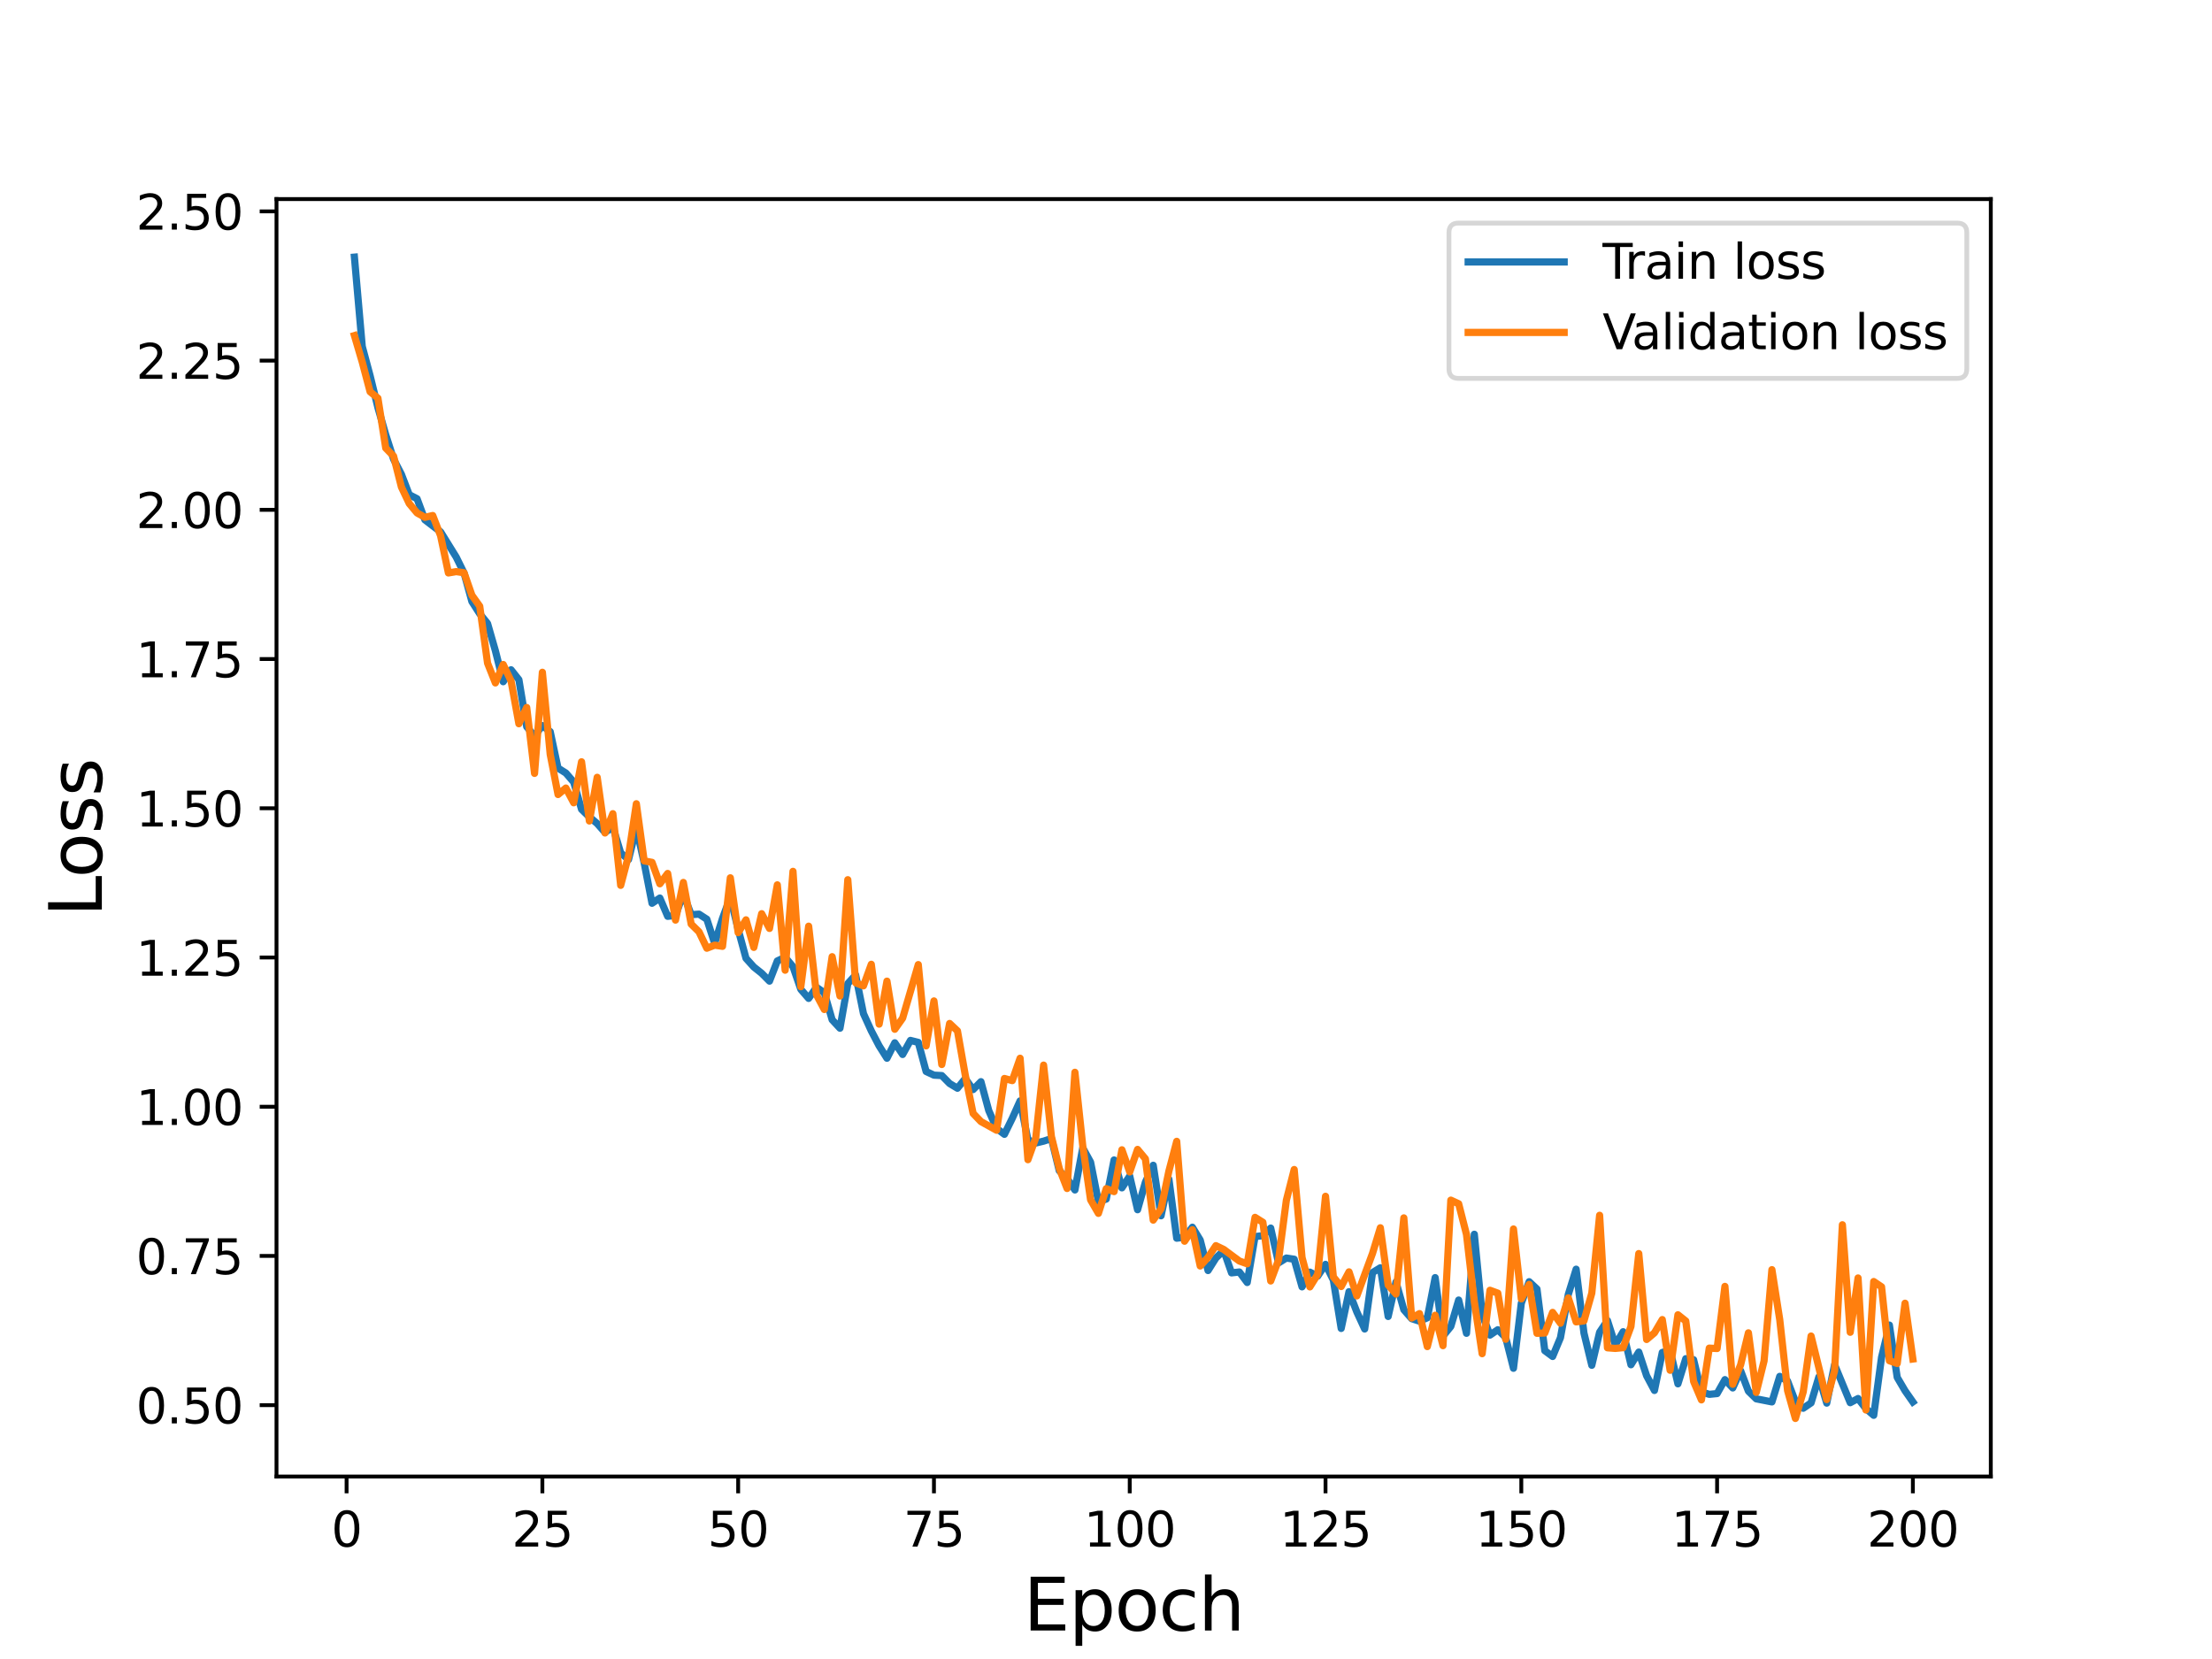 <?xml version="1.0" encoding="utf-8" standalone="no"?>
<!DOCTYPE svg PUBLIC "-//W3C//DTD SVG 1.1//EN"
  "http://www.w3.org/Graphics/SVG/1.1/DTD/svg11.dtd">
<svg height="345.6pt" version="1.1" viewBox="0 0 460.8 345.6" width="460.8pt" xmlns="http://www.w3.org/2000/svg" xmlns:xlink="http://www.w3.org/1999/xlink">
 <defs>
  <style type="text/css">*{stroke-linecap:butt;stroke-linejoin:round;}</style>
 </defs>
 <g id="figure_1">
  <g id="patch_1">
   <path d="M 0 345.6 
L 460.8 345.6 
L 460.8 0 
L 0 0 
z
" style="fill:#ffffff;"/>
  </g>
  <g id="axes_1">
   <g id="patch_2">
    <path d="M 57.6 307.584 
L 414.72 307.584 
L 414.72 41.472 
L 57.6 41.472 
z
" style="fill:#ffffff;"/>
   </g>
   <g id="matplotlib.axis_1">
    <g id="xtick_1">
     <g id="line2d_1">
      <defs>
       <path d="M 0 0 
L 0 3.5 
" id="ma27d0a7a21" style="stroke:#000000;stroke-width:0.8;"/>
      </defs>
      <g>
       <use style="stroke:#000000;stroke-width:0.8;" x="72.201" xlink:href="#ma27d0a7a21" y="307.584"/>
      </g>
     </g>
     <g id="text_1">
      <!-- 0 -->
      <g transform="translate(69.02 322.182)scale(0.1 -0.1)">
       <defs>
        <path d="M 2034 4250 
Q 1547 4250 1301 3770 
Q 1056 3291 1056 2328 
Q 1056 1369 1301 889 
Q 1547 409 2034 409 
Q 2525 409 2770 889 
Q 3016 1369 3016 2328 
Q 3016 3291 2770 3770 
Q 2525 4250 2034 4250 
z
M 2034 4750 
Q 2819 4750 3233 4129 
Q 3647 3509 3647 2328 
Q 3647 1150 3233 529 
Q 2819 -91 2034 -91 
Q 1250 -91 836 529 
Q 422 1150 422 2328 
Q 422 3509 836 4129 
Q 1250 4750 2034 4750 
z
" id="DejaVuSans-30" transform="scale(0.016)"/>
       </defs>
       <use xlink:href="#DejaVuSans-30"/>
      </g>
     </g>
    </g>
    <g id="xtick_2">
     <g id="line2d_2">
      <g>
       <use style="stroke:#000000;stroke-width:0.8;" x="112.987" xlink:href="#ma27d0a7a21" y="307.584"/>
      </g>
     </g>
     <g id="text_2">
      <!-- 25 -->
      <g transform="translate(106.625 322.182)scale(0.1 -0.1)">
       <defs>
        <path d="M 1228 531 
L 3431 531 
L 3431 0 
L 469 0 
L 469 531 
Q 828 903 1448 1529 
Q 2069 2156 2228 2338 
Q 2531 2678 2651 2914 
Q 2772 3150 2772 3378 
Q 2772 3750 2511 3984 
Q 2250 4219 1831 4219 
Q 1534 4219 1204 4116 
Q 875 4013 500 3803 
L 500 4441 
Q 881 4594 1212 4672 
Q 1544 4750 1819 4750 
Q 2544 4750 2975 4387 
Q 3406 4025 3406 3419 
Q 3406 3131 3298 2873 
Q 3191 2616 2906 2266 
Q 2828 2175 2409 1742 
Q 1991 1309 1228 531 
z
" id="DejaVuSans-32" transform="scale(0.016)"/>
        <path d="M 691 4666 
L 3169 4666 
L 3169 4134 
L 1269 4134 
L 1269 2991 
Q 1406 3038 1543 3061 
Q 1681 3084 1819 3084 
Q 2600 3084 3056 2656 
Q 3513 2228 3513 1497 
Q 3513 744 3044 326 
Q 2575 -91 1722 -91 
Q 1428 -91 1123 -41 
Q 819 9 494 109 
L 494 744 
Q 775 591 1075 516 
Q 1375 441 1709 441 
Q 2250 441 2565 725 
Q 2881 1009 2881 1497 
Q 2881 1984 2565 2268 
Q 2250 2553 1709 2553 
Q 1456 2553 1204 2497 
Q 953 2441 691 2322 
L 691 4666 
z
" id="DejaVuSans-35" transform="scale(0.016)"/>
       </defs>
       <use xlink:href="#DejaVuSans-32"/>
       <use x="63.623" xlink:href="#DejaVuSans-35"/>
      </g>
     </g>
    </g>
    <g id="xtick_3">
     <g id="line2d_3">
      <g>
       <use style="stroke:#000000;stroke-width:0.8;" x="153.773" xlink:href="#ma27d0a7a21" y="307.584"/>
      </g>
     </g>
     <g id="text_3">
      <!-- 50 -->
      <g transform="translate(147.41 322.182)scale(0.1 -0.1)">
       <use xlink:href="#DejaVuSans-35"/>
       <use x="63.623" xlink:href="#DejaVuSans-30"/>
      </g>
     </g>
    </g>
    <g id="xtick_4">
     <g id="line2d_4">
      <g>
       <use style="stroke:#000000;stroke-width:0.8;" x="194.559" xlink:href="#ma27d0a7a21" y="307.584"/>
      </g>
     </g>
     <g id="text_4">
      <!-- 75 -->
      <g transform="translate(188.196 322.182)scale(0.1 -0.1)">
       <defs>
        <path d="M 525 4666 
L 3525 4666 
L 3525 4397 
L 1831 0 
L 1172 0 
L 2766 4134 
L 525 4134 
L 525 4666 
z
" id="DejaVuSans-37" transform="scale(0.016)"/>
       </defs>
       <use xlink:href="#DejaVuSans-37"/>
       <use x="63.623" xlink:href="#DejaVuSans-35"/>
      </g>
     </g>
    </g>
    <g id="xtick_5">
     <g id="line2d_5">
      <g>
       <use style="stroke:#000000;stroke-width:0.8;" x="235.344" xlink:href="#ma27d0a7a21" y="307.584"/>
      </g>
     </g>
     <g id="text_5">
      <!-- 100 -->
      <g transform="translate(225.801 322.182)scale(0.1 -0.1)">
       <defs>
        <path d="M 794 531 
L 1825 531 
L 1825 4091 
L 703 3866 
L 703 4441 
L 1819 4666 
L 2450 4666 
L 2450 531 
L 3481 531 
L 3481 0 
L 794 0 
L 794 531 
z
" id="DejaVuSans-31" transform="scale(0.016)"/>
       </defs>
       <use xlink:href="#DejaVuSans-31"/>
       <use x="63.623" xlink:href="#DejaVuSans-30"/>
       <use x="127.246" xlink:href="#DejaVuSans-30"/>
      </g>
     </g>
    </g>
    <g id="xtick_6">
     <g id="line2d_6">
      <g>
       <use style="stroke:#000000;stroke-width:0.8;" x="276.13" xlink:href="#ma27d0a7a21" y="307.584"/>
      </g>
     </g>
     <g id="text_6">
      <!-- 125 -->
      <g transform="translate(266.586 322.182)scale(0.1 -0.1)">
       <use xlink:href="#DejaVuSans-31"/>
       <use x="63.623" xlink:href="#DejaVuSans-32"/>
       <use x="127.246" xlink:href="#DejaVuSans-35"/>
      </g>
     </g>
    </g>
    <g id="xtick_7">
     <g id="line2d_7">
      <g>
       <use style="stroke:#000000;stroke-width:0.8;" x="316.916" xlink:href="#ma27d0a7a21" y="307.584"/>
      </g>
     </g>
     <g id="text_7">
      <!-- 150 -->
      <g transform="translate(307.372 322.182)scale(0.1 -0.1)">
       <use xlink:href="#DejaVuSans-31"/>
       <use x="63.623" xlink:href="#DejaVuSans-35"/>
       <use x="127.246" xlink:href="#DejaVuSans-30"/>
      </g>
     </g>
    </g>
    <g id="xtick_8">
     <g id="line2d_8">
      <g>
       <use style="stroke:#000000;stroke-width:0.8;" x="357.702" xlink:href="#ma27d0a7a21" y="307.584"/>
      </g>
     </g>
     <g id="text_8">
      <!-- 175 -->
      <g transform="translate(348.158 322.182)scale(0.1 -0.1)">
       <use xlink:href="#DejaVuSans-31"/>
       <use x="63.623" xlink:href="#DejaVuSans-37"/>
       <use x="127.246" xlink:href="#DejaVuSans-35"/>
      </g>
     </g>
    </g>
    <g id="xtick_9">
     <g id="line2d_9">
      <g>
       <use style="stroke:#000000;stroke-width:0.8;" x="398.487" xlink:href="#ma27d0a7a21" y="307.584"/>
      </g>
     </g>
     <g id="text_9">
      <!-- 200 -->
      <g transform="translate(388.944 322.182)scale(0.1 -0.1)">
       <use xlink:href="#DejaVuSans-32"/>
       <use x="63.623" xlink:href="#DejaVuSans-30"/>
       <use x="127.246" xlink:href="#DejaVuSans-30"/>
      </g>
     </g>
    </g>
    <g id="text_10">
     <!-- Epoch -->
     <g transform="translate(213.194 339.66)scale(0.15 -0.15)">
      <defs>
       <path d="M 628 4666 
L 3578 4666 
L 3578 4134 
L 1259 4134 
L 1259 2753 
L 3481 2753 
L 3481 2222 
L 1259 2222 
L 1259 531 
L 3634 531 
L 3634 0 
L 628 0 
L 628 4666 
z
" id="DejaVuSans-45" transform="scale(0.016)"/>
       <path d="M 1159 525 
L 1159 -1331 
L 581 -1331 
L 581 3500 
L 1159 3500 
L 1159 2969 
Q 1341 3281 1617 3432 
Q 1894 3584 2278 3584 
Q 2916 3584 3314 3078 
Q 3713 2572 3713 1747 
Q 3713 922 3314 415 
Q 2916 -91 2278 -91 
Q 1894 -91 1617 61 
Q 1341 213 1159 525 
z
M 3116 1747 
Q 3116 2381 2855 2742 
Q 2594 3103 2138 3103 
Q 1681 3103 1420 2742 
Q 1159 2381 1159 1747 
Q 1159 1113 1420 752 
Q 1681 391 2138 391 
Q 2594 391 2855 752 
Q 3116 1113 3116 1747 
z
" id="DejaVuSans-70" transform="scale(0.016)"/>
       <path d="M 1959 3097 
Q 1497 3097 1228 2736 
Q 959 2375 959 1747 
Q 959 1119 1226 758 
Q 1494 397 1959 397 
Q 2419 397 2687 759 
Q 2956 1122 2956 1747 
Q 2956 2369 2687 2733 
Q 2419 3097 1959 3097 
z
M 1959 3584 
Q 2709 3584 3137 3096 
Q 3566 2609 3566 1747 
Q 3566 888 3137 398 
Q 2709 -91 1959 -91 
Q 1206 -91 779 398 
Q 353 888 353 1747 
Q 353 2609 779 3096 
Q 1206 3584 1959 3584 
z
" id="DejaVuSans-6f" transform="scale(0.016)"/>
       <path d="M 3122 3366 
L 3122 2828 
Q 2878 2963 2633 3030 
Q 2388 3097 2138 3097 
Q 1578 3097 1268 2742 
Q 959 2388 959 1747 
Q 959 1106 1268 751 
Q 1578 397 2138 397 
Q 2388 397 2633 464 
Q 2878 531 3122 666 
L 3122 134 
Q 2881 22 2623 -34 
Q 2366 -91 2075 -91 
Q 1284 -91 818 406 
Q 353 903 353 1747 
Q 353 2603 823 3093 
Q 1294 3584 2113 3584 
Q 2378 3584 2631 3529 
Q 2884 3475 3122 3366 
z
" id="DejaVuSans-63" transform="scale(0.016)"/>
       <path d="M 3513 2113 
L 3513 0 
L 2938 0 
L 2938 2094 
Q 2938 2591 2744 2837 
Q 2550 3084 2163 3084 
Q 1697 3084 1428 2787 
Q 1159 2491 1159 1978 
L 1159 0 
L 581 0 
L 581 4863 
L 1159 4863 
L 1159 2956 
Q 1366 3272 1645 3428 
Q 1925 3584 2291 3584 
Q 2894 3584 3203 3211 
Q 3513 2838 3513 2113 
z
" id="DejaVuSans-68" transform="scale(0.016)"/>
      </defs>
      <use xlink:href="#DejaVuSans-45"/>
      <use x="63.184" xlink:href="#DejaVuSans-70"/>
      <use x="126.66" xlink:href="#DejaVuSans-6f"/>
      <use x="187.842" xlink:href="#DejaVuSans-63"/>
      <use x="242.822" xlink:href="#DejaVuSans-68"/>
     </g>
    </g>
   </g>
   <g id="matplotlib.axis_2">
    <g id="ytick_1">
     <g id="line2d_10">
      <defs>
       <path d="M 0 0 
L -3.5 0 
" id="mbc917fef9e" style="stroke:#000000;stroke-width:0.8;"/>
      </defs>
      <g>
       <use style="stroke:#000000;stroke-width:0.8;" x="57.6" xlink:href="#mbc917fef9e" y="292.721"/>
      </g>
     </g>
     <g id="text_11">
      <!-- 0.50 -->
      <g transform="translate(28.334 296.52)scale(0.1 -0.1)">
       <defs>
        <path d="M 684 794 
L 1344 794 
L 1344 0 
L 684 0 
L 684 794 
z
" id="DejaVuSans-2e" transform="scale(0.016)"/>
       </defs>
       <use xlink:href="#DejaVuSans-30"/>
       <use x="63.623" xlink:href="#DejaVuSans-2e"/>
       <use x="95.41" xlink:href="#DejaVuSans-35"/>
       <use x="159.033" xlink:href="#DejaVuSans-30"/>
      </g>
     </g>
    </g>
    <g id="ytick_2">
     <g id="line2d_11">
      <g>
       <use style="stroke:#000000;stroke-width:0.8;" x="57.6" xlink:href="#mbc917fef9e" y="261.635"/>
      </g>
     </g>
     <g id="text_12">
      <!-- 0.75 -->
      <g transform="translate(28.334 265.434)scale(0.1 -0.1)">
       <use xlink:href="#DejaVuSans-30"/>
       <use x="63.623" xlink:href="#DejaVuSans-2e"/>
       <use x="95.41" xlink:href="#DejaVuSans-37"/>
       <use x="159.033" xlink:href="#DejaVuSans-35"/>
      </g>
     </g>
    </g>
    <g id="ytick_3">
     <g id="line2d_12">
      <g>
       <use style="stroke:#000000;stroke-width:0.8;" x="57.6" xlink:href="#mbc917fef9e" y="230.549"/>
      </g>
     </g>
     <g id="text_13">
      <!-- 1.00 -->
      <g transform="translate(28.334 234.348)scale(0.1 -0.1)">
       <use xlink:href="#DejaVuSans-31"/>
       <use x="63.623" xlink:href="#DejaVuSans-2e"/>
       <use x="95.41" xlink:href="#DejaVuSans-30"/>
       <use x="159.033" xlink:href="#DejaVuSans-30"/>
      </g>
     </g>
    </g>
    <g id="ytick_4">
     <g id="line2d_13">
      <g>
       <use style="stroke:#000000;stroke-width:0.8;" x="57.6" xlink:href="#mbc917fef9e" y="199.462"/>
      </g>
     </g>
     <g id="text_14">
      <!-- 1.25 -->
      <g transform="translate(28.334 203.262)scale(0.1 -0.1)">
       <use xlink:href="#DejaVuSans-31"/>
       <use x="63.623" xlink:href="#DejaVuSans-2e"/>
       <use x="95.41" xlink:href="#DejaVuSans-32"/>
       <use x="159.033" xlink:href="#DejaVuSans-35"/>
      </g>
     </g>
    </g>
    <g id="ytick_5">
     <g id="line2d_14">
      <g>
       <use style="stroke:#000000;stroke-width:0.8;" x="57.6" xlink:href="#mbc917fef9e" y="168.376"/>
      </g>
     </g>
     <g id="text_15">
      <!-- 1.50 -->
      <g transform="translate(28.334 172.176)scale(0.1 -0.1)">
       <use xlink:href="#DejaVuSans-31"/>
       <use x="63.623" xlink:href="#DejaVuSans-2e"/>
       <use x="95.41" xlink:href="#DejaVuSans-35"/>
       <use x="159.033" xlink:href="#DejaVuSans-30"/>
      </g>
     </g>
    </g>
    <g id="ytick_6">
     <g id="line2d_15">
      <g>
       <use style="stroke:#000000;stroke-width:0.8;" x="57.6" xlink:href="#mbc917fef9e" y="137.29"/>
      </g>
     </g>
     <g id="text_16">
      <!-- 1.75 -->
      <g transform="translate(28.334 141.09)scale(0.1 -0.1)">
       <use xlink:href="#DejaVuSans-31"/>
       <use x="63.623" xlink:href="#DejaVuSans-2e"/>
       <use x="95.41" xlink:href="#DejaVuSans-37"/>
       <use x="159.033" xlink:href="#DejaVuSans-35"/>
      </g>
     </g>
    </g>
    <g id="ytick_7">
     <g id="line2d_16">
      <g>
       <use style="stroke:#000000;stroke-width:0.8;" x="57.6" xlink:href="#mbc917fef9e" y="106.204"/>
      </g>
     </g>
     <g id="text_17">
      <!-- 2.00 -->
      <g transform="translate(28.334 110.003)scale(0.1 -0.1)">
       <use xlink:href="#DejaVuSans-32"/>
       <use x="63.623" xlink:href="#DejaVuSans-2e"/>
       <use x="95.41" xlink:href="#DejaVuSans-30"/>
       <use x="159.033" xlink:href="#DejaVuSans-30"/>
      </g>
     </g>
    </g>
    <g id="ytick_8">
     <g id="line2d_17">
      <g>
       <use style="stroke:#000000;stroke-width:0.8;" x="57.6" xlink:href="#mbc917fef9e" y="75.118"/>
      </g>
     </g>
     <g id="text_18">
      <!-- 2.25 -->
      <g transform="translate(28.334 78.917)scale(0.1 -0.1)">
       <use xlink:href="#DejaVuSans-32"/>
       <use x="63.623" xlink:href="#DejaVuSans-2e"/>
       <use x="95.41" xlink:href="#DejaVuSans-32"/>
       <use x="159.033" xlink:href="#DejaVuSans-35"/>
      </g>
     </g>
    </g>
    <g id="ytick_9">
     <g id="line2d_18">
      <g>
       <use style="stroke:#000000;stroke-width:0.8;" x="57.6" xlink:href="#mbc917fef9e" y="44.032"/>
      </g>
     </g>
     <g id="text_19">
      <!-- 2.50 -->
      <g transform="translate(28.334 47.831)scale(0.1 -0.1)">
       <use xlink:href="#DejaVuSans-32"/>
       <use x="63.623" xlink:href="#DejaVuSans-2e"/>
       <use x="95.41" xlink:href="#DejaVuSans-35"/>
       <use x="159.033" xlink:href="#DejaVuSans-30"/>
      </g>
     </g>
    </g>
    <g id="text_20">
     <!-- Loss -->
     <g transform="translate(21.215 190.979)rotate(-90)scale(0.15 -0.15)">
      <defs>
       <path d="M 628 4666 
L 1259 4666 
L 1259 531 
L 3531 531 
L 3531 0 
L 628 0 
L 628 4666 
z
" id="DejaVuSans-4c" transform="scale(0.016)"/>
       <path d="M 2834 3397 
L 2834 2853 
Q 2591 2978 2328 3040 
Q 2066 3103 1784 3103 
Q 1356 3103 1142 2972 
Q 928 2841 928 2578 
Q 928 2378 1081 2264 
Q 1234 2150 1697 2047 
L 1894 2003 
Q 2506 1872 2764 1633 
Q 3022 1394 3022 966 
Q 3022 478 2636 193 
Q 2250 -91 1575 -91 
Q 1294 -91 989 -36 
Q 684 19 347 128 
L 347 722 
Q 666 556 975 473 
Q 1284 391 1588 391 
Q 1994 391 2212 530 
Q 2431 669 2431 922 
Q 2431 1156 2273 1281 
Q 2116 1406 1581 1522 
L 1381 1569 
Q 847 1681 609 1914 
Q 372 2147 372 2553 
Q 372 3047 722 3315 
Q 1072 3584 1716 3584 
Q 2034 3584 2315 3537 
Q 2597 3491 2834 3397 
z
" id="DejaVuSans-73" transform="scale(0.016)"/>
      </defs>
      <use xlink:href="#DejaVuSans-4c"/>
      <use x="53.963" xlink:href="#DejaVuSans-6f"/>
      <use x="115.145" xlink:href="#DejaVuSans-73"/>
      <use x="167.244" xlink:href="#DejaVuSans-73"/>
     </g>
    </g>
   </g>
   <g id="line2d_19">
    <path clip-path="url(#pf093dc0956)" d="M 73.833 53.568 
L 75.464 72.169 
L 77.096 78.26 
L 78.727 84.911 
L 80.358 90.57 
L 81.99 95.66 
L 83.621 98.806 
L 85.253 103.056 
L 86.884 103.901 
L 88.516 108.293 
L 91.778 110.793 
L 95.041 116.06 
L 96.673 119.381 
L 98.304 125.313 
L 99.936 127.859 
L 101.567 129.884 
L 103.198 135.566 
L 104.83 142.012 
L 106.461 139.529 
L 108.093 141.595 
L 109.724 151.385 
L 111.356 153.334 
L 112.987 151.15 
L 114.618 152.42 
L 116.25 160.015 
L 117.881 161.034 
L 119.513 162.925 
L 121.144 168.592 
L 122.776 170.18 
L 124.407 171.56 
L 126.038 173.402 
L 127.67 172.272 
L 129.301 177.67 
L 130.933 179.064 
L 132.564 172.431 
L 134.196 179.776 
L 135.827 188.166 
L 137.458 187.078 
L 139.09 190.886 
L 140.721 190.711 
L 142.353 186.182 
L 143.984 190.547 
L 145.616 190.433 
L 147.247 191.49 
L 148.879 196.529 
L 150.51 191.323 
L 152.141 186.903 
L 153.773 193.627 
L 155.404 199.635 
L 157.036 201.446 
L 158.667 202.747 
L 160.299 204.387 
L 161.93 200.179 
L 163.561 199.414 
L 165.193 201.364 
L 166.824 206.098 
L 168.456 207.984 
L 170.087 205.671 
L 171.719 206.806 
L 173.35 212.438 
L 174.981 214.195 
L 176.613 204.894 
L 178.244 203.103 
L 179.876 211.162 
L 181.507 214.749 
L 183.139 217.874 
L 184.77 220.451 
L 186.401 217.234 
L 188.033 219.667 
L 189.664 216.738 
L 191.296 217.146 
L 192.927 223.207 
L 194.559 223.974 
L 196.19 224.06 
L 197.821 225.714 
L 199.453 226.7 
L 201.084 224.687 
L 202.716 226.98 
L 204.347 225.331 
L 205.979 231.354 
L 207.61 235.077 
L 209.241 236.298 
L 210.873 232.965 
L 212.504 229.336 
L 214.136 237.447 
L 215.767 238.114 
L 217.399 237.721 
L 219.03 237.188 
L 220.661 243.885 
L 222.293 245.468 
L 223.924 247.892 
L 225.556 239.129 
L 227.187 242.092 
L 228.819 250.325 
L 230.45 249.789 
L 232.081 241.641 
L 233.713 247.453 
L 235.344 244.998 
L 236.976 252.009 
L 238.607 246.264 
L 240.239 242.748 
L 241.87 253.268 
L 243.501 245.634 
L 245.133 257.94 
L 246.764 257.736 
L 248.396 255.652 
L 250.027 258.332 
L 251.659 264.676 
L 253.29 262.08 
L 254.921 260.497 
L 256.553 265.163 
L 258.184 264.979 
L 259.816 267.17 
L 261.447 257.598 
L 263.079 257.414 
L 264.71 255.83 
L 266.341 263.085 
L 267.973 262.075 
L 269.604 262.322 
L 271.236 268.073 
L 272.867 265.008 
L 274.499 265.838 
L 276.13 263.393 
L 277.761 266.664 
L 279.393 276.741 
L 281.024 269.077 
L 282.656 273.311 
L 284.287 276.851 
L 285.919 265.101 
L 287.55 264.102 
L 289.181 274.244 
L 290.813 267.055 
L 292.444 272.837 
L 294.076 274.698 
L 295.707 275.228 
L 297.339 274.52 
L 298.97 266.15 
L 300.601 278.335 
L 302.233 276.324 
L 303.864 270.822 
L 305.496 277.751 
L 307.127 257.117 
L 308.759 273.832 
L 310.39 278.126 
L 312.021 277.01 
L 313.653 278.603 
L 315.284 285.037 
L 316.916 271.479 
L 318.547 267.001 
L 320.179 268.526 
L 321.81 281.367 
L 323.441 282.578 
L 325.073 278.667 
L 326.704 269.655 
L 328.336 264.398 
L 329.967 277.701 
L 331.599 284.417 
L 333.23 277.521 
L 334.862 275.094 
L 336.493 280.172 
L 338.124 277.424 
L 339.756 284.302 
L 341.387 281.66 
L 343.019 286.597 
L 344.65 289.657 
L 346.282 281.745 
L 347.913 281.297 
L 349.544 288.277 
L 351.176 283.037 
L 352.807 283.256 
L 354.439 289.941 
L 356.07 290.468 
L 357.702 290.306 
L 359.333 287.405 
L 360.964 289.134 
L 362.596 285.529 
L 364.227 289.805 
L 365.859 291.402 
L 369.122 292.046 
L 370.753 286.722 
L 372.384 287.695 
L 374.016 291.967 
L 375.647 293.362 
L 377.279 292.247 
L 378.91 286.816 
L 380.542 292.296 
L 382.173 284.301 
L 385.436 292.207 
L 387.067 291.338 
L 388.699 293.442 
L 390.33 294.836 
L 391.962 282.744 
L 393.593 276.04 
L 395.224 286.932 
L 396.856 289.714 
L 398.487 292.048 
L 398.487 292.048 
" style="fill:none;stroke:#1f77b4;stroke-linecap:square;stroke-width:1.5;"/>
   </g>
   <g id="line2d_20">
    <path clip-path="url(#pf093dc0956)" d="M 73.833 69.903 
L 75.464 75.438 
L 77.096 81.599 
L 78.727 82.948 
L 80.358 93.346 
L 81.99 95.016 
L 83.621 101.456 
L 85.253 104.901 
L 86.884 106.854 
L 88.516 107.77 
L 90.147 107.391 
L 91.778 111.593 
L 93.41 119.355 
L 95.041 119.077 
L 96.673 119.314 
L 98.304 124 
L 99.936 126.288 
L 101.567 138.146 
L 103.198 142.266 
L 104.83 138.429 
L 106.461 141.846 
L 108.093 150.771 
L 109.724 147.383 
L 111.356 161.11 
L 112.987 140.047 
L 114.618 157.148 
L 116.25 165.515 
L 117.881 164.165 
L 119.513 167.235 
L 121.144 158.696 
L 122.776 171.026 
L 124.407 161.928 
L 126.038 173.527 
L 127.67 169.508 
L 129.301 184.438 
L 130.933 178.259 
L 132.564 167.436 
L 134.196 179.337 
L 135.827 179.641 
L 137.458 184.111 
L 139.09 181.957 
L 140.721 191.672 
L 142.353 183.829 
L 143.984 192.507 
L 145.616 194.115 
L 147.247 197.532 
L 148.879 196.895 
L 150.51 197.139 
L 152.141 182.864 
L 153.773 194.29 
L 155.404 191.619 
L 157.036 197.359 
L 158.667 190.341 
L 160.299 193.41 
L 161.93 184.33 
L 163.561 202.111 
L 165.193 181.518 
L 166.824 205.55 
L 168.456 192.94 
L 170.087 207.229 
L 171.719 210.299 
L 173.35 199.296 
L 174.981 207.49 
L 176.613 183.26 
L 178.244 204.732 
L 179.876 205.369 
L 181.507 200.881 
L 183.139 213.345 
L 184.77 204.389 
L 186.401 214.414 
L 188.033 212.107 
L 191.296 200.944 
L 192.927 217.875 
L 194.559 208.514 
L 196.19 221.755 
L 197.821 213.208 
L 199.453 214.746 
L 201.084 223.969 
L 202.716 231.944 
L 204.347 233.644 
L 207.61 235.454 
L 209.241 224.666 
L 210.873 225.112 
L 212.504 220.45 
L 214.136 241.584 
L 215.767 237.049 
L 217.399 221.883 
L 219.03 236.767 
L 220.661 243.389 
L 222.293 247.586 
L 223.924 223.375 
L 225.556 238.685 
L 227.187 249.946 
L 228.819 252.765 
L 230.45 247.622 
L 232.081 248.234 
L 233.713 239.523 
L 235.344 244.14 
L 236.976 239.445 
L 238.607 241.405 
L 240.239 254.174 
L 241.87 251.811 
L 243.501 243.958 
L 245.133 237.759 
L 246.764 258.57 
L 248.396 256.186 
L 250.027 263.729 
L 251.659 261.924 
L 253.29 259.493 
L 254.921 260.278 
L 258.184 262.694 
L 259.816 263.276 
L 261.447 253.598 
L 263.079 254.626 
L 264.71 266.849 
L 266.341 262.487 
L 267.973 250.025 
L 269.604 243.632 
L 271.236 261.951 
L 272.867 268.085 
L 274.499 265.475 
L 276.13 249.21 
L 277.761 266.009 
L 279.393 268.006 
L 281.024 264.949 
L 282.656 269.961 
L 285.919 261.108 
L 287.55 255.767 
L 289.181 267.69 
L 290.813 269.575 
L 292.444 253.708 
L 294.076 274.562 
L 295.707 273.652 
L 297.339 280.52 
L 298.97 273.994 
L 300.601 280.328 
L 302.233 250.013 
L 303.864 250.762 
L 305.496 257.16 
L 307.127 271.139 
L 308.759 281.997 
L 310.39 268.787 
L 312.021 269.384 
L 313.653 278.996 
L 315.284 256.021 
L 316.916 270.578 
L 318.547 267.568 
L 320.179 277.754 
L 321.81 277.691 
L 323.441 273.394 
L 325.073 275.651 
L 326.704 270.376 
L 328.336 275.368 
L 329.967 275.165 
L 331.599 269.391 
L 333.23 253.166 
L 334.862 280.774 
L 336.493 280.9 
L 338.124 280.745 
L 339.756 276.337 
L 341.387 261.142 
L 343.019 279.038 
L 344.65 277.657 
L 346.282 274.893 
L 347.913 285.449 
L 349.544 273.894 
L 351.176 275.19 
L 352.807 287.772 
L 354.439 291.618 
L 356.07 280.842 
L 357.702 280.923 
L 359.333 267.979 
L 360.964 288.369 
L 362.596 284.345 
L 364.227 277.654 
L 365.859 290.066 
L 367.49 283.499 
L 369.122 264.494 
L 370.753 274.912 
L 372.384 289.687 
L 374.016 295.488 
L 375.647 289.941 
L 377.279 278.322 
L 380.542 291.549 
L 382.173 285.573 
L 383.804 255.143 
L 385.436 277.536 
L 387.067 266.223 
L 388.699 293.72 
L 390.33 266.966 
L 391.962 268.071 
L 393.593 283.463 
L 395.224 284.037 
L 396.856 271.487 
L 398.487 283.11 
L 398.487 283.11 
" style="fill:none;stroke:#ff7f0e;stroke-linecap:square;stroke-width:1.5;"/>
   </g>
   <g id="patch_3">
    <path d="M 57.6 307.584 
L 57.6 41.472 
" style="fill:none;stroke:#000000;stroke-linecap:square;stroke-linejoin:miter;stroke-width:0.8;"/>
   </g>
   <g id="patch_4">
    <path d="M 414.72 307.584 
L 414.72 41.472 
" style="fill:none;stroke:#000000;stroke-linecap:square;stroke-linejoin:miter;stroke-width:0.8;"/>
   </g>
   <g id="patch_5">
    <path d="M 57.6 307.584 
L 414.72 307.584 
" style="fill:none;stroke:#000000;stroke-linecap:square;stroke-linejoin:miter;stroke-width:0.8;"/>
   </g>
   <g id="patch_6">
    <path d="M 57.6 41.472 
L 414.72 41.472 
" style="fill:none;stroke:#000000;stroke-linecap:square;stroke-linejoin:miter;stroke-width:0.8;"/>
   </g>
   <g id="legend_1">
    <g id="patch_7">
     <path d="M 303.845 78.828 
L 407.72 78.828 
Q 409.72 78.828 409.72 76.828 
L 409.72 48.472 
Q 409.72 46.472 407.72 46.472 
L 303.845 46.472 
Q 301.845 46.472 301.845 48.472 
L 301.845 76.828 
Q 301.845 78.828 303.845 78.828 
z
" style="fill:#ffffff;opacity:0.8;stroke:#cccccc;stroke-linejoin:miter;"/>
    </g>
    <g id="line2d_21">
     <path d="M 305.845 54.57 
L 325.845 54.57 
" style="fill:none;stroke:#1f77b4;stroke-linecap:square;stroke-width:1.5;"/>
    </g>
    <g id="line2d_22"/>
    <g id="text_21">
     <!-- Train loss -->
     <g transform="translate(333.845 58.07)scale(0.1 -0.1)">
      <defs>
       <path d="M -19 4666 
L 3928 4666 
L 3928 4134 
L 2272 4134 
L 2272 0 
L 1638 0 
L 1638 4134 
L -19 4134 
L -19 4666 
z
" id="DejaVuSans-54" transform="scale(0.016)"/>
       <path d="M 2631 2963 
Q 2534 3019 2420 3045 
Q 2306 3072 2169 3072 
Q 1681 3072 1420 2755 
Q 1159 2438 1159 1844 
L 1159 0 
L 581 0 
L 581 3500 
L 1159 3500 
L 1159 2956 
Q 1341 3275 1631 3429 
Q 1922 3584 2338 3584 
Q 2397 3584 2469 3576 
Q 2541 3569 2628 3553 
L 2631 2963 
z
" id="DejaVuSans-72" transform="scale(0.016)"/>
       <path d="M 2194 1759 
Q 1497 1759 1228 1600 
Q 959 1441 959 1056 
Q 959 750 1161 570 
Q 1363 391 1709 391 
Q 2188 391 2477 730 
Q 2766 1069 2766 1631 
L 2766 1759 
L 2194 1759 
z
M 3341 1997 
L 3341 0 
L 2766 0 
L 2766 531 
Q 2569 213 2275 61 
Q 1981 -91 1556 -91 
Q 1019 -91 701 211 
Q 384 513 384 1019 
Q 384 1609 779 1909 
Q 1175 2209 1959 2209 
L 2766 2209 
L 2766 2266 
Q 2766 2663 2505 2880 
Q 2244 3097 1772 3097 
Q 1472 3097 1187 3025 
Q 903 2953 641 2809 
L 641 3341 
Q 956 3463 1253 3523 
Q 1550 3584 1831 3584 
Q 2591 3584 2966 3190 
Q 3341 2797 3341 1997 
z
" id="DejaVuSans-61" transform="scale(0.016)"/>
       <path d="M 603 3500 
L 1178 3500 
L 1178 0 
L 603 0 
L 603 3500 
z
M 603 4863 
L 1178 4863 
L 1178 4134 
L 603 4134 
L 603 4863 
z
" id="DejaVuSans-69" transform="scale(0.016)"/>
       <path d="M 3513 2113 
L 3513 0 
L 2938 0 
L 2938 2094 
Q 2938 2591 2744 2837 
Q 2550 3084 2163 3084 
Q 1697 3084 1428 2787 
Q 1159 2491 1159 1978 
L 1159 0 
L 581 0 
L 581 3500 
L 1159 3500 
L 1159 2956 
Q 1366 3272 1645 3428 
Q 1925 3584 2291 3584 
Q 2894 3584 3203 3211 
Q 3513 2838 3513 2113 
z
" id="DejaVuSans-6e" transform="scale(0.016)"/>
       <path id="DejaVuSans-20" transform="scale(0.016)"/>
       <path d="M 603 4863 
L 1178 4863 
L 1178 0 
L 603 0 
L 603 4863 
z
" id="DejaVuSans-6c" transform="scale(0.016)"/>
      </defs>
      <use xlink:href="#DejaVuSans-54"/>
      <use x="46.334" xlink:href="#DejaVuSans-72"/>
      <use x="87.447" xlink:href="#DejaVuSans-61"/>
      <use x="148.727" xlink:href="#DejaVuSans-69"/>
      <use x="176.51" xlink:href="#DejaVuSans-6e"/>
      <use x="239.889" xlink:href="#DejaVuSans-20"/>
      <use x="271.676" xlink:href="#DejaVuSans-6c"/>
      <use x="299.459" xlink:href="#DejaVuSans-6f"/>
      <use x="360.641" xlink:href="#DejaVuSans-73"/>
      <use x="412.74" xlink:href="#DejaVuSans-73"/>
     </g>
    </g>
    <g id="line2d_23">
     <path d="M 305.845 69.249 
L 325.845 69.249 
" style="fill:none;stroke:#ff7f0e;stroke-linecap:square;stroke-width:1.5;"/>
    </g>
    <g id="line2d_24"/>
    <g id="text_22">
     <!-- Validation loss -->
     <g transform="translate(333.845 72.749)scale(0.1 -0.1)">
      <defs>
       <path d="M 1831 0 
L 50 4666 
L 709 4666 
L 2188 738 
L 3669 4666 
L 4325 4666 
L 2547 0 
L 1831 0 
z
" id="DejaVuSans-56" transform="scale(0.016)"/>
       <path d="M 2906 2969 
L 2906 4863 
L 3481 4863 
L 3481 0 
L 2906 0 
L 2906 525 
Q 2725 213 2448 61 
Q 2172 -91 1784 -91 
Q 1150 -91 751 415 
Q 353 922 353 1747 
Q 353 2572 751 3078 
Q 1150 3584 1784 3584 
Q 2172 3584 2448 3432 
Q 2725 3281 2906 2969 
z
M 947 1747 
Q 947 1113 1208 752 
Q 1469 391 1925 391 
Q 2381 391 2643 752 
Q 2906 1113 2906 1747 
Q 2906 2381 2643 2742 
Q 2381 3103 1925 3103 
Q 1469 3103 1208 2742 
Q 947 2381 947 1747 
z
" id="DejaVuSans-64" transform="scale(0.016)"/>
       <path d="M 1172 4494 
L 1172 3500 
L 2356 3500 
L 2356 3053 
L 1172 3053 
L 1172 1153 
Q 1172 725 1289 603 
Q 1406 481 1766 481 
L 2356 481 
L 2356 0 
L 1766 0 
Q 1100 0 847 248 
Q 594 497 594 1153 
L 594 3053 
L 172 3053 
L 172 3500 
L 594 3500 
L 594 4494 
L 1172 4494 
z
" id="DejaVuSans-74" transform="scale(0.016)"/>
      </defs>
      <use xlink:href="#DejaVuSans-56"/>
      <use x="60.658" xlink:href="#DejaVuSans-61"/>
      <use x="121.938" xlink:href="#DejaVuSans-6c"/>
      <use x="149.721" xlink:href="#DejaVuSans-69"/>
      <use x="177.504" xlink:href="#DejaVuSans-64"/>
      <use x="240.98" xlink:href="#DejaVuSans-61"/>
      <use x="302.26" xlink:href="#DejaVuSans-74"/>
      <use x="341.469" xlink:href="#DejaVuSans-69"/>
      <use x="369.252" xlink:href="#DejaVuSans-6f"/>
      <use x="430.434" xlink:href="#DejaVuSans-6e"/>
      <use x="493.812" xlink:href="#DejaVuSans-20"/>
      <use x="525.6" xlink:href="#DejaVuSans-6c"/>
      <use x="553.383" xlink:href="#DejaVuSans-6f"/>
      <use x="614.564" xlink:href="#DejaVuSans-73"/>
      <use x="666.664" xlink:href="#DejaVuSans-73"/>
     </g>
    </g>
   </g>
  </g>
 </g>
 <defs>
  <clipPath id="pf093dc0956">
   <rect height="266.112" width="357.12" x="57.6" y="41.472"/>
  </clipPath>
 </defs>
</svg>
